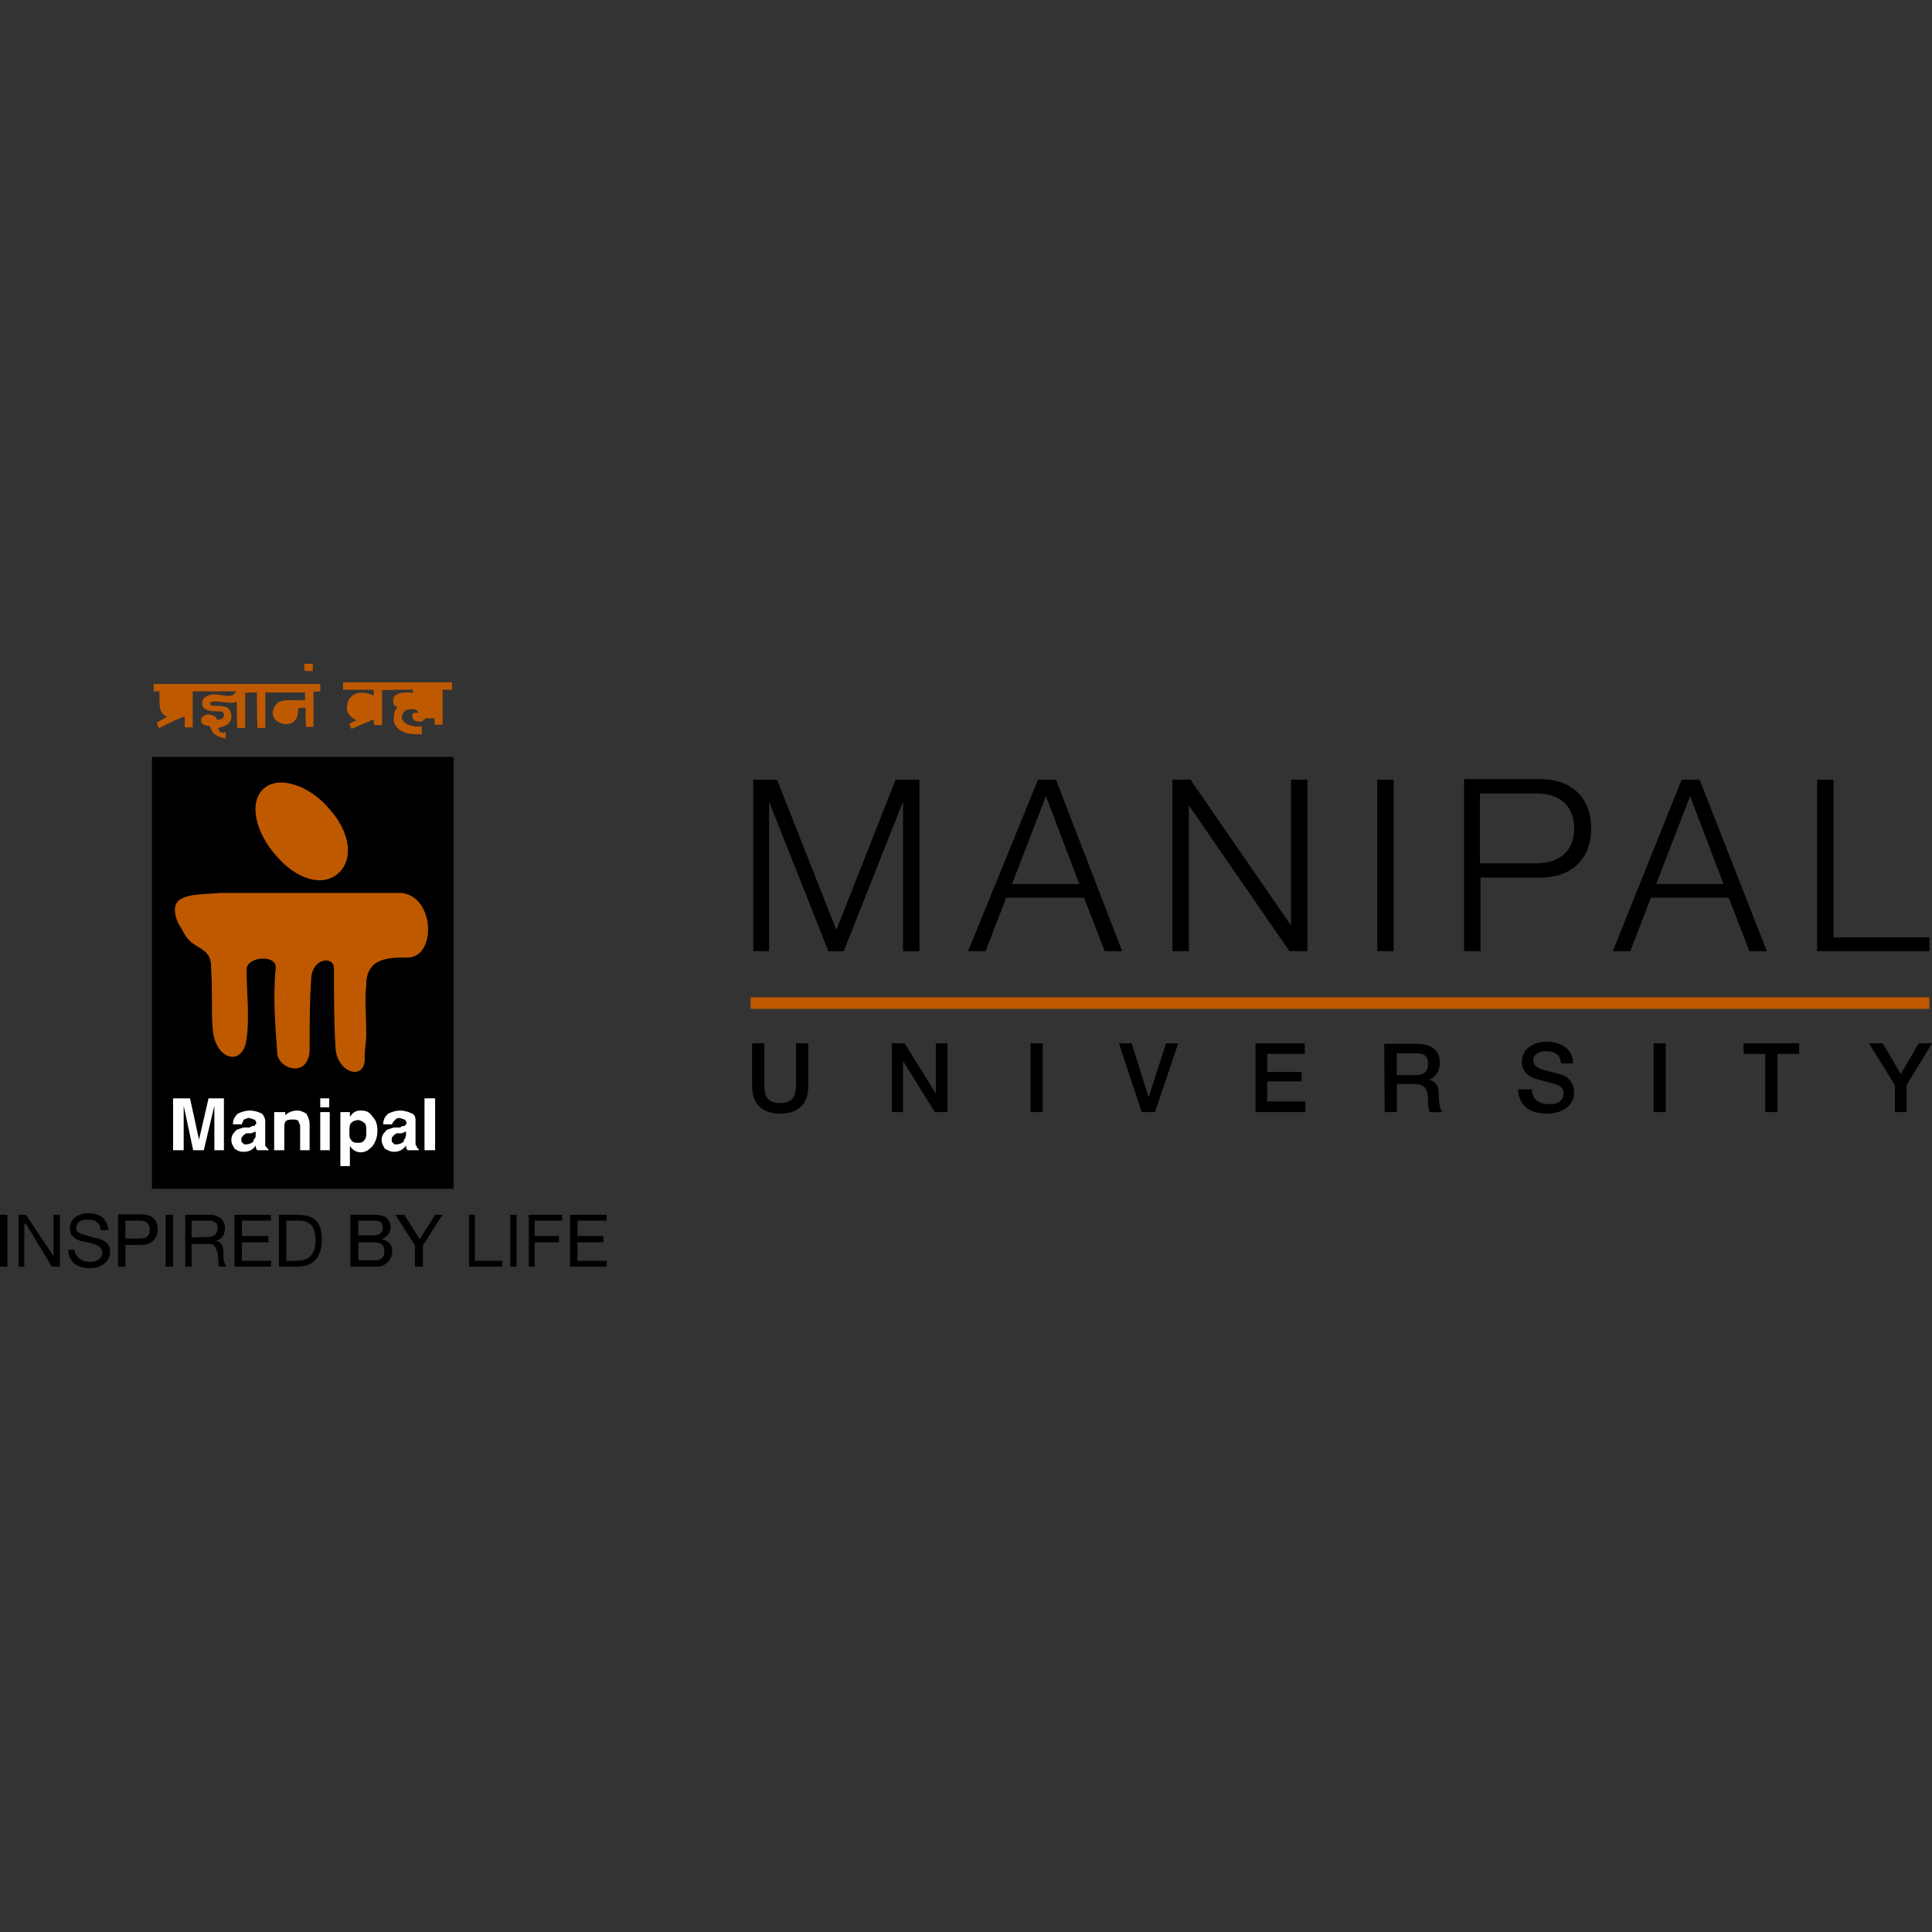 <?xml version="1.0" encoding="utf-8"?>
<!-- Generator: Adobe Illustrator 26.5.0, SVG Export Plug-In . SVG Version: 6.00 Build 0)  -->
<svg version="1.1" id="Layer_1" xmlns="http://www.w3.org/2000/svg" xmlns:xlink="http://www.w3.org/1999/xlink" x="0px" y="0px"
	 viewBox="0 0 512 512" style="enable-background:new 0 0 512 512;" xml:space="preserve">
<rect x="0" y="0" width="512" height="512" fill="#333333" stroke="none"/>
<style type="text/css">
	.st0{fill:#BF5900;}
	.st1{fill:#FFFFFF;}
</style>
<g id="XMLID_1_">
	<path id="XMLID_14_" d="M199.33,288.12c0,4.63,2.95,7.01,7.43,7.01c4.49,0,7.43-2.38,7.43-7.01v-11.64h-3.23V287
		c0,2.38-0.14,5.33-4.21,5.33c-4.07,0-4.21-2.81-4.21-5.33v-10.52h-3.23V288.12z M236.22,294.72h3.09v-13.33h0.14l8.28,13.33h3.37
		v-18.24H248v13.33l0,0l-8.28-13.33h-3.37v18.24H236.22z M273.11,294.72h3.23v-18.24h-3.23V294.72z M302.57,294.72h3.51l6.17-18.24
		h-3.23l-4.63,14.31l0,0l-4.49-14.31h-3.37L302.57,294.72L302.57,294.72z M332.59,294.72h13.33v-2.81h-10.1v-5.33h9.12v-2.52h-9.12
		v-4.77h9.96v-2.81h-13.05v18.24H332.59z M370.18,279.15h5.19c1.68,0,3.09,0.42,3.09,2.81c0,1.96-1.12,2.95-3.09,2.95h-5.19V279.15z
		 M366.96,294.72h3.23v-7.43h4.63c2.95,0,3.65,1.54,3.65,4.77c0,0.84,0,1.82,0.42,2.67h3.37c-0.7-0.7-0.98-2.67-0.98-4.77
		c0-2.95-1.54-3.65-2.67-3.79l0,0c0.56-0.14,2.95-1.12,2.95-4.63c0-3.09-2.1-4.91-6.03-4.91h-8.7L366.96,294.72L366.96,294.72z
		 M402.31,288.68c0.14,4.49,3.37,6.45,7.57,6.45c3.65,0,7.29-1.68,7.29-5.75c0-1.82-1.12-3.93-3.51-4.63
		c-0.98-0.28-4.91-1.26-5.19-1.4c-1.26-0.42-2.1-1.12-2.1-2.38c0-1.82,1.82-2.38,3.37-2.38c2.24,0,3.79,0.84,3.93,3.23h3.23
		c0-3.79-3.23-5.75-7.01-5.75c-3.23,0-6.59,1.68-6.59,5.33c0,1.82,0.98,3.79,4.07,4.63c2.52,0.7,4.21,0.98,5.47,1.54
		c0.7,0.28,1.54,0.84,1.54,2.24s-0.98,2.81-3.79,2.81c-2.52,0-4.63-1.12-4.63-3.93L402.31,288.68L402.31,288.68z M438.22,294.72
		h3.23v-18.24h-3.23V294.72z M462.06,279.29h5.75v15.43h3.23v-15.43h5.75v-2.81h-14.73V279.29L462.06,279.29z M502.04,294.72h3.23
		v-7.15l6.73-11.08h-3.51l-4.77,8.14l-4.77-8.14h-3.65l6.87,11.08v7.15H502.04z"/>
	<path id="XMLID_25_" d="M199.47,252.07h4.35V212.8h0.14l15.57,39.28h4.07l15.57-39.28h0.14v39.28h4.35v-45.45h-6.31l-15.71,39.84
		l-15.71-39.84h-6.31v45.45H199.47z M256.56,252.07h4.63l5.47-14.17h20.62l5.47,14.17h4.63l-17.53-45.45h-4.77L256.56,252.07
		L256.56,252.07z M277.18,210.97l8.84,23.29H268.2L277.18,210.97z M310.71,252.07h4.35v-38.44h0.14l26.51,38.44h4.77v-45.45h-4.35
		v38.44h-0.14l-26.51-38.44h-4.77V252.07z M364.99,252.07h4.35v-45.45h-4.35V252.07z M388,252.07h4.35v-19.5h15.85
		c8.14,0,13.47-4.77,13.47-13.05c0-8.28-5.33-13.05-13.47-13.05H388V252.07z M392.21,210.27h14.87c6.03,0,10.1,3.09,10.1,9.26
		c0,6.17-4.07,9.26-10.1,9.26h-14.87V210.27z M427.41,252.07h4.63l5.47-14.17h20.62l5.47,14.17h4.63l-17.81-45.45h-4.77
		L427.41,252.07L427.41,252.07z M447.89,210.97l8.84,23.29h-17.81L447.89,210.97z M481.56,252.07h29.74v-3.65h-25.39v-41.8h-4.35
		V252.07z"/>
	<polygon id="XMLID_26_" class="st0" points="198.91,267.36 511.3,267.36 511.3,264.28 198.91,264.28 	"/>
	<rect id="XMLID_27_" x="40.26" y="200.59" width="79.96" height="114.46"/>
	<path id="XMLID_28_" class="st0" d="M69.86,209.01c4.07-3.65,12.2-0.84,17.39,5.33c5.75,6.45,6.45,13.47,2.38,17.11
		c-4.07,3.65-10.94,1.68-16.27-4.49C67.75,220.79,65.79,212.66,69.86,209.01"/>
	<path id="XMLID_29_" class="st0" d="M58.07,236.64h48.25c8.98,0.84,9.4,17.11,1.68,17.11c-4.91,0-10.94,0-10.94,7.29
		c-0.42,4.07,0,8.56,0,13.05c0,1.96-0.42,4.07-0.42,6.03c0.42,6.45-7.29,4.49-7.72-2.38c-0.42-6.87-0.42-14.17-0.42-21.18
		c0-3.23-5.75-2.81-6.03,2.81c-0.42,6.03-0.42,12.62-0.42,19.08c-0.42,7.29-8.14,4.91-8.56,0.84c-0.42-6.87-1.26-14.17-0.42-22.72
		c0.42-3.65-7.72-3.23-7.72,0.42c0,6.03,0.84,12.62,0,18.24c-0.84,7.72-8.56,5.75-8.98-2.81c-0.42-3.65,0-9.4-0.42-15.85
		c0-2.38-0.42-4.07-3.65-5.75c-1.96-1.26-2.81-1.96-4.07-4.49c-1.68-2.38-2.81-6.03-0.84-7.72
		C49.94,236.64,55.27,237.06,58.07,236.64"/>
	<polygon id="XMLID_30_" class="st1" points="48.68,304.82 48.68,304.82 47.55,304.82 45.87,304.82 45.87,291.07 47.97,291.07 
		50.36,291.07 52.74,302.01 55.27,291.07 57.23,291.07 59.34,291.07 59.34,304.82 58.07,304.82 56.81,304.82 56.81,293.03 
		54.01,304.82 52.74,304.82 51.2,304.82 48.68,293.03 	"/>
	<path id="XMLID_33_" class="st1" d="M64.53,305.24c-1.26,0-1.68-0.42-2.38-0.84c-0.42-0.84-0.84-1.26-0.84-2.38
		c0-0.84,0.42-1.68,0.84-1.96c0.42-0.84,1.26-0.84,2.38-1.26h1.68c0.42-0.42,0.84-0.42,1.26-0.42c0,0,0-0.42,0.42-0.42v-0.42
		c0-0.42-0.42-0.84-0.42-0.84c-0.42,0-0.84-0.42-1.68-0.42c-0.42,0-0.84,0.42-1.26,0.42c0,0.42-0.42,0.84-0.42,1.26h-2.38
		c0-1.26,0.42-1.96,1.26-2.81c0.84-0.42,1.96-0.84,3.23-0.84s2.38,0.42,3.23,0.84c0.42,0.42,0.84,1.26,0.84,1.96v6.03
		c0,0.42,0,0.84,0.42,0.84c0,0.42,0,0.42,0.42,0.42v0.42h-1.68h-1.26c-0.42-0.42-0.42-0.84-0.42-1.26
		C67.05,304.82,65.79,305.24,64.53,305.24L64.53,305.24z M67.75,301.17v-1.26c-0.42,0-0.84,0.42-1.26,0.42h-1.26
		c-0.42,0.42-0.84,0.42-0.84,0.84c-0.42,0-0.42,0.42-0.42,0.84c0,0.42,0,0.84,0.42,0.84c0,0.42,0.42,0.42,0.84,0.42
		c0.84,0,1.68-0.42,1.96-0.84c0-0.42,0-0.42,0.42-0.84L67.75,301.17L67.75,301.17z"/>
	<path id="XMLID_34_" class="st1" d="M72.66,304.82v-10.1h1.26h1.68v1.26c0,0,0,0,0-0.42c0.84-0.84,1.96-1.26,3.23-1.26
		c0.84,0,1.68,0.42,2.38,0.84c0.42,0.84,0.84,1.68,0.84,2.81v6.87H80.8h-1.26v-6.45c0-0.42-0.42-0.84-0.42-1.26
		c-0.42-0.42-0.84-0.42-1.68-0.42c-0.42,0-1.26,0-1.68,0.42c-0.42,0.42-0.42,1.26-0.42,1.96v5.75h-1.26H72.66L72.66,304.82z"/>
	<path id="XMLID_37_" class="st1" d="M84.87,304.82v-10.1h1.26h1.26v10.1h-1.26H84.87z M84.87,291.07h2.38v2.38h-2.38V291.07z"/>
	<path id="XMLID_40_" class="st1" d="M90.2,294.72L90.2,294.72h1.26h1.26v1.26c0.84-1.26,1.68-1.68,2.81-1.68
		c1.68,0,2.38,0.42,3.23,1.68c0.84,0.84,1.26,1.96,1.26,3.65c0,1.68-0.42,2.81-1.26,4.07c-0.84,0.84-1.68,1.68-3.23,1.68
		c-0.84,0-1.96-0.42-2.81-1.68v5.33h-1.26H90.2V294.72L90.2,294.72z M94.97,302.85c0.42,0,1.26,0,1.68-0.84
		c0.42-0.42,0.42-1.26,0.42-1.96c0-1.26,0-1.96-0.42-2.38c-0.42-0.42-1.26-0.84-1.68-0.84c-0.84,0-1.68,0.42-1.96,0.84
		c-0.42,0.42-0.42,1.26-0.42,2.38c0,0.84,0,1.68,0.42,1.96C93.42,302.85,94.12,302.85,94.97,302.85z"/>
	<path id="XMLID_43_" class="st1" d="M104.36,305.24c-0.84,0-1.68-0.42-2.38-0.84c-0.42-0.84-0.84-1.26-0.84-2.38
		c0-0.84,0.42-1.68,0.84-1.96c0.42-0.84,1.26-0.84,2.38-1.26h1.68c0.42-0.42,0.84-0.42,1.26-0.42c0,0,0-0.42,0.42-0.42v-0.42
		c0-0.42-0.42-0.84-0.42-0.84c-0.42,0-0.84-0.42-1.68-0.42c-0.42,0-0.84,0.42-0.84,0.42c-0.42,0.42-0.84,0.84-0.84,1.26h-2.38
		c0-1.26,0.42-1.96,1.26-2.81c0.84-0.42,1.96-0.84,3.23-0.84c1.26,0,2.38,0.42,3.23,0.84c0.84,0.42,0.84,1.26,0.84,1.96v6.03
		c0,0.42,0.42,0.84,0.42,0.84c0,0.42,0,0.42,0.42,0.42v0.42h-1.68h-1.26c-0.42-0.42-0.42-0.84-0.42-1.26
		C106.75,304.82,105.63,305.24,104.36,305.24L104.36,305.24z M107.59,301.17v-1.26c-0.42,0-0.84,0.42-1.26,0.42h-1.26
		c-0.42,0.42-0.84,0.42-0.84,0.84c-0.42,0-0.42,0.42-0.42,0.84c0,0.42,0,0.84,0.42,0.84c0,0.42,0.42,0.42,0.84,0.42
		c0.84,0,1.68-0.42,1.96-0.84c0-0.42,0-0.42,0.42-0.84v-0.42H107.59z"/>
	<polygon id="XMLID_44_" class="st1" points="112.5,304.82 112.5,291.07 114.04,291.07 115.31,291.07 115.31,304.82 114.04,304.82 	
		"/>
	<rect id="XMLID_45_" x="0" y="321.93" width="1.96" height="13.75"/>
	<polygon id="XMLID_46_" points="4.91,335.68 6.45,335.68 6.45,324.31 6.87,324.31 13.75,335.68 15.85,335.68 15.85,321.93 
		14.17,321.93 14.17,332.87 6.87,321.93 4.91,321.93 	"/>
	<path id="XMLID_47_" d="M28.76,326c-0.42-3.23-2.38-4.49-5.33-4.49c-2.38,0-4.91,1.26-4.91,4.07c0,2.38,1.96,3.23,4.49,3.65
		c1.96,0.42,4.07,0.84,4.07,2.81c0,1.68-1.68,2.38-3.23,2.38c-1.96,0-4.07-1.26-4.07-3.23H18.1c0,3.23,2.38,4.91,5.75,4.91
		c2.38,0,5.33-1.26,5.33-4.49c0-2.38-1.96-3.23-4.49-3.65c-1.96-0.84-4.49-0.84-4.49-2.38c0-1.96,1.68-2.38,3.23-2.38
		c1.68,0,3.23,0.84,3.23,2.81L28.76,326L28.76,326z"/>
	<path id="XMLID_50_" d="M31.28,335.68h1.96v-5.75h4.07c2.81,0,4.49-1.68,4.49-4.07c0-2.81-1.68-4.07-4.49-4.07h-6.03V335.68
		L31.28,335.68z M33.24,323.47h3.65c1.96,0,2.81,0.84,2.81,2.38c0,1.68-0.84,2.38-2.81,2.38h-3.65V323.47L33.24,323.47z"/>
	<rect id="XMLID_51_" x="43.91" y="321.93" width="1.96" height="13.75"/>
	<path id="XMLID_54_" d="M50.78,327.96v-4.49h4.49c1.96,0,2.38,0.84,2.38,1.96c0,1.96-1.26,2.38-2.81,2.38L50.78,327.96
		L50.78,327.96z M49.1,335.68h1.68v-6.03h4.49c1.96,0,1.96,1.26,2.38,2.38c0.42,1.68,0,2.81,0.42,3.65h1.96
		c-0.84-1.26-0.84-2.38-0.84-4.07c0-1.26-0.42-2.38-1.96-2.81c1.68-0.42,2.38-1.68,2.38-3.23c0-2.38-1.68-3.65-4.07-3.65H49.1
		C49.1,321.93,49.1,335.68,49.1,335.68z"/>
	<polygon id="XMLID_55_" points="62.14,335.68 71.82,335.68 71.82,334.13 64.11,334.13 64.11,329.22 71.12,329.22 71.12,327.54 
		64.11,327.54 64.11,323.47 71.82,323.47 71.82,321.93 62.14,321.93 	"/>
	<path id="XMLID_58_" d="M73.92,335.68h4.91c4.49,0,6.45-2.81,6.45-7.29c0-4.49-1.96-6.45-6.45-6.45h-4.91L73.92,335.68
		L73.92,335.68z M75.89,323.47h3.23c3.23,0,4.49,1.68,4.49,5.33c0,4.91-3.23,5.33-4.91,5.33h-2.81V323.47L75.89,323.47z"/>
	<path id="XMLID_62_" d="M94.97,329.22h4.07c1.68,0,2.81,0.42,2.81,2.38c0,1.68-0.84,2.38-2.38,2.38h-4.49V329.22z M93,335.68h6.87
		c2.38,0,4.07-1.96,4.07-4.07c0-1.68-0.84-2.81-2.81-3.23c1.68-0.84,2.38-1.68,2.38-3.23c0-1.26-0.84-2.38-1.68-2.81
		c-1.26-0.42-2.38-0.42-3.65-0.42h-5.33v13.75H93z M94.97,323.47h3.65c1.68,0,2.81,0,2.81,1.96c0,1.26-0.84,1.96-2.81,1.96h-3.65
		V323.47z"/>
	<polygon id="XMLID_63_" points="117.27,321.93 115.31,321.93 111.24,328.38 107.17,321.93 104.78,321.93 109.97,330.06 
		109.97,335.68 112.08,335.68 112.08,330.06 	"/>
	<polygon id="XMLID_64_" points="124.28,335.68 133.12,335.68 133.12,334.13 125.83,334.13 125.83,321.93 124.28,321.93 	"/>
	<rect id="XMLID_65_" x="135.22" y="321.93" width="1.68" height="13.75"/>
	<polygon id="XMLID_66_" points="140.13,335.68 141.68,335.68 141.68,329.22 148.13,329.22 148.13,327.54 141.68,327.54 
		141.68,323.47 148.97,323.47 148.97,321.93 140.13,321.93 	"/>
	<polygon id="XMLID_67_" points="151.08,335.68 160.75,335.68 160.75,334.13 153.04,334.13 153.04,329.22 159.91,329.22 
		159.91,327.54 153.04,327.54 153.04,323.47 160.75,323.47 160.75,321.93 151.08,321.93 	"/>
	<path id="XMLID_76_" class="st0" d="M55.69,192.46c-1.68-0.28-2.38-0.56-2.38-1.4c0-0.56,0-0.84,0.42-1.12
		c0.7-0.7,1.82-0.84,3.09-0.14c0.42,0.28,0.56,0.56,0.84,0.98c0.56-0.14,1.4-0.14,1.68-0.98c0-0.56,0-0.98-0.56-1.26
		c-3.09,0-6.17-0.14-4.91-3.37c2.95-2.95,7.15,1.12,8.7-1.96c-3.93,0-7.72,0-11.5,0c0,3.23,0,6.31,0,9.54c-0.84,0-1.54,0-2.1,0
		c0-0.98,0-1.96,0-2.81c-2.52,0.7-4.63,1.96-6.87,3.09c-0.28-0.56-0.42-0.98-0.56-1.54c0.98-0.56,1.82-0.98,2.81-1.54
		c-1.68-0.56-1.82-1.96-1.96-2.38c-0.14-1.4-0.14-2.95-0.14-4.35c-0.56,0-1.12,0-1.54,0c0-0.7,0-1.4,0-1.96c14.59,0,29.46,0,44.19,0
		c0,0.56,0,1.26,0,1.96c-0.56,0-1.26,0-1.82,0.14c0,3.09,0,6.17,0,9.26c-0.7,0-1.4,0-1.96,0c-0.14-1.68-0.14-3.37-0.14-5.05
		c-0.7,0-1.4,0-1.96,0.14c0,0.14,0,0.42,0,0.56c0,3.79-3.23,4.21-5.19,3.09c-1.96-0.98-1.96-3.51-0.42-4.91
		c0.14-0.14,0.42-0.42,0.84-0.56c1.4-0.56,4.91-0.28,6.59-0.28c0-0.7,0-1.4,0-2.1c-3.51,0-7.01,0-10.52,0c0,3.09,0,6.17,0,9.4
		c-0.7,0-1.4,0-2.1,0c-0.14-3.23-0.14-6.31-0.14-9.4c-0.98,0-1.96,0-3.09,0.14c0,3.09,0,6.17,0,9.26c-0.84,0-1.54,0-2.1,0
		c-0.14-2.38-0.14-4.77-0.14-7.01c-1.4,1.12-6.17-0.84-7.01,0.42c-0.28,0.56,0.42,0.7,0.84,0.7c2.38,0.14,4.63-0.28,4.77,2.95
		c-0.14,2.1-1.96,2.52-3.51,2.95c0.14,1.4,1.12,1.4,1.96,1.12c0,0.56,0,0.98,0,1.68C57.79,195.26,56.11,194.7,55.69,192.46
		L55.69,192.46z M80.66,177.73h2.24v0.14C82.06,177.87,81.36,177.87,80.66,177.73L80.66,177.73z M104.36,191.19
		c0-1.68,0-1.96,0.42-3.09c0.14-0.28,0.42-0.42,0.56-0.56c-0.14-0.28-1.12-0.42-1.12-1.4c-0.42-2.67,2.81-2.81,5.19-2.52
		c0-0.28,0-0.56,0-0.84c-2.67,0-5.47,0-8.14,0.14c0,3.09,0,6.17,0,9.26c-0.84,0-1.54,0-2.1,0c-0.14-0.56-0.14-1.12-0.14-1.54
		c-1.96,0.84-3.93,1.68-5.89,2.52c-0.28-0.56-0.42-0.98-0.56-1.4c0.56-0.28,1.26-0.56,1.96-0.84c-1.68-0.84-2.24-1.68-2.52-2.52
		c-0.42-2.38,0.84-4.49,3.23-4.77c0.98-0.14,2.38,0,3.79,0.7c0-0.56,0-1.12,0-1.54c-2.67,0-5.47,0-8.14,0c0-0.7,0-1.4,0-1.96
		c8.7,0,17.39,0,26.23,0c0.84,0,1.82,0,2.67,0v1.96c-0.84,0-1.68,0-2.52,0c0,3.09,0,6.17,0,9.26c-0.84,0-1.54,0-2.1,0
		c0-0.56,0-1.12,0-1.68c-0.84,0-1.68,0-2.52,0c-0.56,1.26-2.24,0.84-2.81,0.56c-0.84-0.84-0.56-1.26-0.56-1.68
		c0.84-0.7,1.4-0.28,1.54-0.28c-0.14-1.54-2.95-0.98-3.37-0.7c-2.95,2.67,1.26,4.77,4.35,4.21c-0.14,0.7,0,1.4,0,2.1
		C108.85,194.7,105.35,194.42,104.36,191.19L104.36,191.19z M76.87,188.39c0,0.56-0.28,0.98-0.84,1.26c-0.56,0.28-1.26,0-1.54-0.28
		c-0.84-0.7-0.14-2.67,1.68-1.96C76.59,187.41,76.87,187.83,76.87,188.39L76.87,188.39z M93.98,186.56l3.79,2.52
		C96.65,190.49,92.72,189.23,93.98,186.56z M46.01,188.53c-2.67-0.84-1.82-2.67-1.82-5.47c1.54,0,2.95,0,4.49,0
		c0,1.26-0.14,2.52-0.14,3.79C48.53,188.11,47.13,188.39,46.01,188.53z M112.64,188.39c-0.42-1.54-1.4-1.82-2.24-1.96
		c-1.26-0.28-2.52-0.14-3.79,0.14c-0.56-0.14-0.56-0.98,0.14-1.26c1.54-0.28,3.09-0.14,4.77-0.14c0-0.84,0-1.54,0.14-2.38
		c1.12,0,2.38,0,3.51,0c0,1.82,0,3.65,0,5.47C114.32,188.39,113.48,188.39,112.64,188.39z M98.89,188.11l-3.79-2.67
		C96.79,185.02,99.17,185.58,98.89,188.11"/>
	<rect id="XMLID_77_" x="80.66" y="175.9" class="st0" width="2.24" height="1.82"/>
</g>
</svg>
